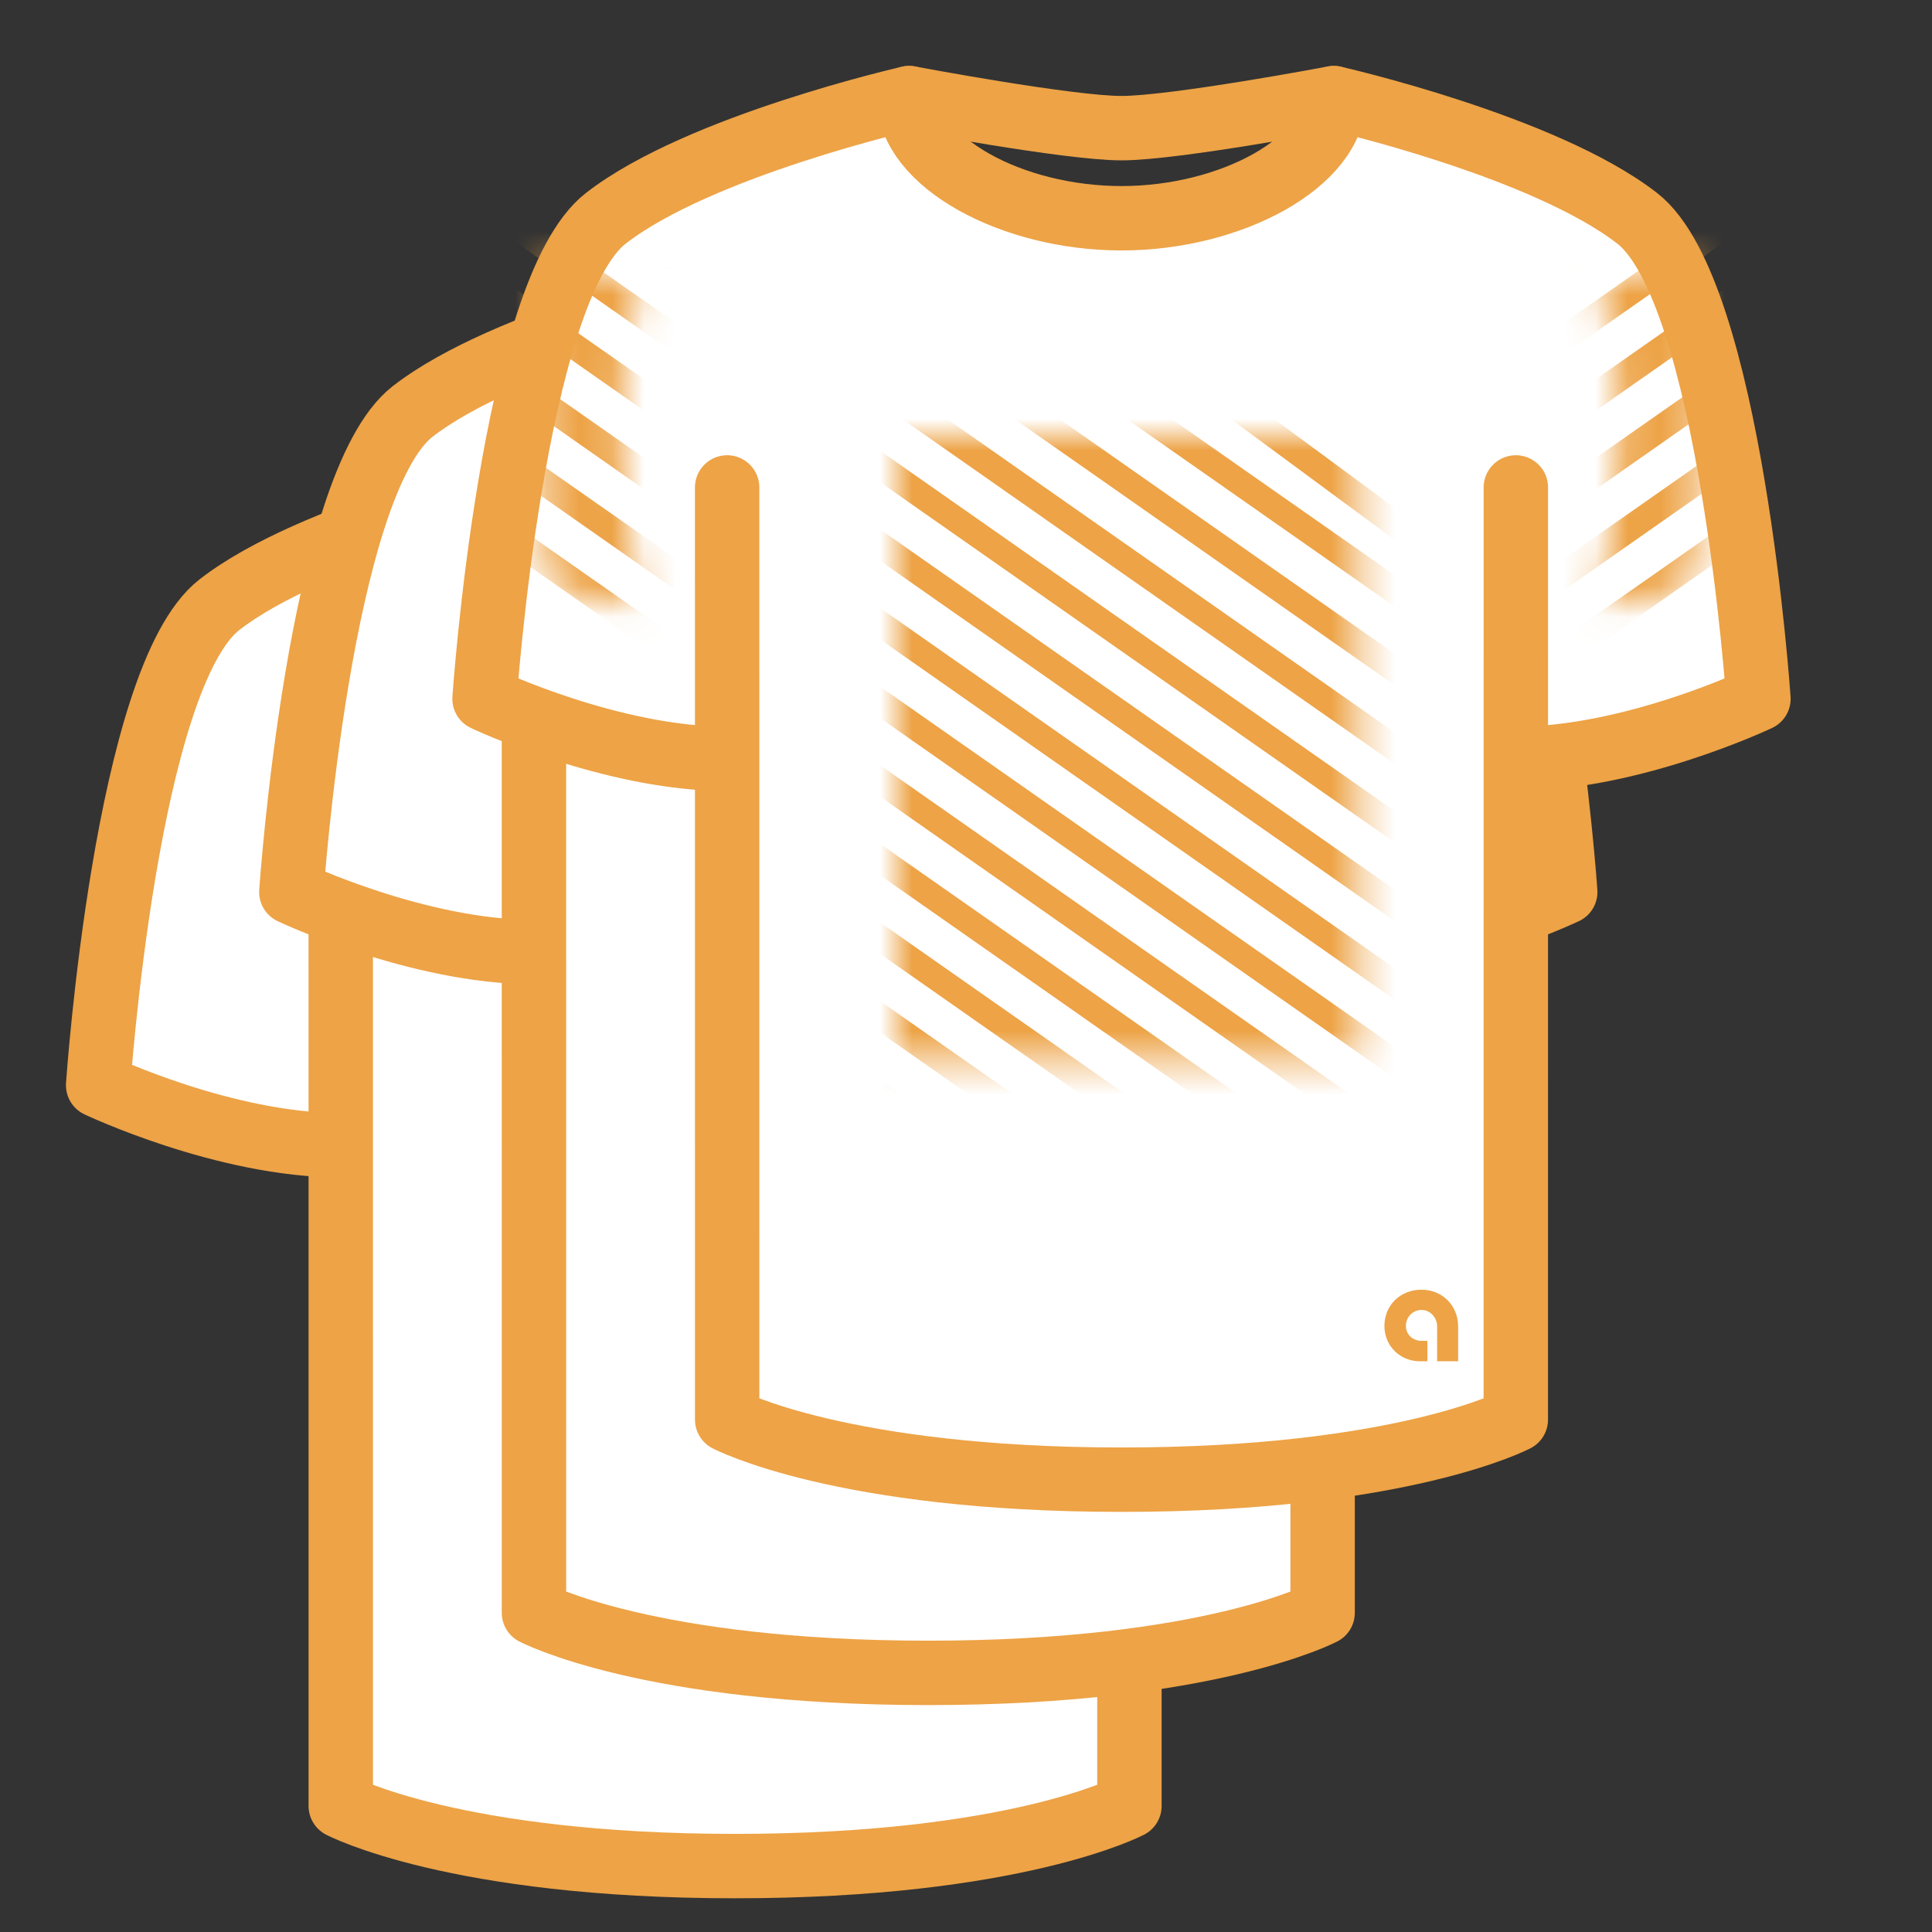 <svg xmlns="http://www.w3.org/2000/svg" xmlns:xlink="http://www.w3.org/1999/xlink" width="60" height="60" viewBox="0 0 60 60">
  <rect x="0" y="0" width="60" height="60" fill="#333333" stroke="none"/>
  <defs>
    <rect id="a" width="14.386" height="19.44"/>
    <path id="c" d="M2.211,0.443 C2.211,0.443 3.787,0.497 5.393,1.057 C4.357,4.253 4.837,7.888 5.404,11.054 C3.851,11.291 2.423,10.38 2.423,10.38 L2.211,0.443 Z"/>
    <path id="e" d="M2.211,0.443 C2.211,0.443 3.787,0.497 5.393,1.057 C4.357,4.253 4.837,7.888 5.404,11.054 C3.851,11.291 2.423,10.38 2.423,10.38 L2.211,0.443 Z"/>
  </defs>
  <g fill="none" fill-rule="evenodd">
    <g stroke="#eda346" stroke-linecap="round" stroke-linejoin="round" stroke-width="2" transform="translate(3 15)">
      <path fill="#FFFFFF" d="M32.075,20.567 C35.686,20.567 39.61,18.702 39.61,18.702 C39.61,18.702 38.748,6.031 35.843,3.778 C32.937,1.524 26.423,0.047 26.423,0.047 C26.423,2.028 23.245,3.778 19.829,3.778 C16.413,3.778 13.235,2.028 13.235,0.047 C13.235,0.047 6.721,1.524 3.816,3.778 C0.911,6.031 0.048,18.702 0.048,18.702 C0.048,18.702 3.972,20.567 7.583,20.567"/>
      <path fill="#FFFFFF" d="M32.076,12.138 L32.075,41.087 C32.075,41.087 28.542,42.953 19.829,42.953 C11.116,42.953 7.583,41.087 7.583,41.087 L7.582,12.138"/>
      <path d="M13.235,0.047 C13.235,0.047 18.181,0.98 19.829,0.98 C21.478,0.98 26.423,0.047 26.423,0.047"/>
    </g>
    <g stroke="#eda346" stroke-linecap="round" stroke-linejoin="round" stroke-width="2" transform="translate(9 9)">
      <path fill="#FFFFFF" d="M32.075,20.567 C35.686,20.567 39.61,18.702 39.61,18.702 C39.61,18.702 38.748,6.031 35.843,3.778 C32.937,1.524 26.423,0.047 26.423,0.047 C26.423,2.028 23.245,3.778 19.829,3.778 C16.413,3.778 13.235,2.028 13.235,0.047 C13.235,0.047 6.721,1.524 3.816,3.778 C0.911,6.031 0.048,18.702 0.048,18.702 C0.048,18.702 3.972,20.567 7.583,20.567"/>
      <path fill="#FFFFFF" d="M32.076,12.138 L32.075,41.087 C32.075,41.087 28.542,42.953 19.829,42.953 C11.116,42.953 7.583,41.087 7.583,41.087 L7.582,12.138"/>
      <path d="M13.235,0.047 C13.235,0.047 18.181,0.98 19.829,0.98 C21.478,0.98 26.423,0.047 26.423,0.047"/>
    </g>
    <g transform="translate(14 3)">
      <g stroke="#eda346" stroke-linecap="round" stroke-linejoin="round" stroke-width="2" transform="translate(1)">
        <path fill="#FFFFFF" d="M32.075,20.567 C35.686,20.567 39.61,18.702 39.61,18.702 C39.61,18.702 38.748,6.031 35.843,3.778 C32.937,1.524 26.423,0.047 26.423,0.047 C26.423,2.028 23.245,3.778 19.829,3.778 C16.413,3.778 13.235,2.028 13.235,0.047 C13.235,0.047 6.721,1.524 3.816,3.778 C0.911,6.031 0.048,18.702 0.048,18.702 C0.048,18.702 3.972,20.567 7.583,20.567"/>
        <path fill="#FFFFFF" d="M32.076,12.138 L32.075,41.087 C32.075,41.087 28.542,42.953 19.829,42.953 C11.116,42.953 7.583,41.087 7.583,41.087 L7.582,12.138"/>
        <path d="M13.235,0.047 C13.235,0.047 18.181,0.98 19.829,0.98 C21.478,0.98 26.423,0.047 26.423,0.047"/>
      </g>
      <path fill="#eda346" d="M28.994,38.18 C28.994,38.795 29.477,39.275 30.092,39.275 L30.328,39.275 L30.328,38.642 L30.158,38.642 C29.87,38.642 29.662,38.445 29.662,38.177 C29.662,37.901 29.876,37.682 30.147,37.682 C30.413,37.682 30.632,37.913 30.632,38.199 L30.632,39.275 L31.284,39.275 L31.284,38.199 C31.284,37.546 30.795,37.053 30.142,37.053 C29.487,37.053 28.994,37.536 28.994,38.18 Z"/>
      <g transform="translate(13.83 10.498)">
        <mask id="b" fill="white">
          <use xlink:href="#a"/>
        </mask>
        <g stroke="#eda346" stroke-linecap="square" stroke-width=".8" mask="url(#b)">
          <g transform="rotate(35 15.774 -9.08)">
            <path d="M.237.25L23.349.821M.242 12.5L31.758 12.5M.242 22.5L31.758 22.5M.242 10.5L31.758 10.5M.242 18.5L31.758 18.5M.242 8.5L31.758 8.5M.242 14.5L31.758 14.5M.242 28.5L31.758 28.5M.242 34.5L31.758 34.5M.242 6.5L31.758 6.5M.242 20.5L31.758 20.5M.242 26.5L31.758 26.5M.242 32.5L31.758 32.5M.242 2.5L31.758 2.5M.242 4.5L31.758 4.5M.242 16.5L31.758 16.5M.242 24.5L31.758 24.5M.242 30.5L31.758 30.5"/>
          </g>
        </g>
      </g>
      <g transform="translate(.5 4.666)">
        <mask id="d" fill="white">
          <use xlink:href="#c"/>
        </mask>
        <g stroke="#eda346" stroke-linecap="square" stroke-width=".8" mask="url(#d)">
          <g transform="rotate(35 30.636 -20.375)">
            <path d="M.242.5L31.758.5M.242 12.5L31.758 12.5M.242 10.5L31.758 10.5M.242 22.5L31.758 22.5M.242 8.5L31.758 8.5M.242 18.5L31.758 18.5M.242 6.5L31.758 6.5M.242 14.5L31.758 14.5M.242 28.5L31.758 28.5M.242 34.5L31.758 34.5M.242 4.5L31.758 4.5M.242 20.5L31.758 20.5M.242 26.5L31.758 26.5M.242 32.5L31.758 32.5M.242 2.5L31.758 2.5M.242 16.5L31.758 16.5M.242 24.5L31.758 24.5M.242 30.5L31.758 30.5"/>
          </g>
        </g>
      </g>
      <g transform="matrix(-1 0 0 1 41.06 4.666)">
        <mask id="f" fill="white">
          <use xlink:href="#e"/>
        </mask>
        <g stroke="#eda346" stroke-linecap="square" stroke-width=".8" mask="url(#f)">
          <g transform="rotate(35 30.636 -20.375)">
            <path d="M.242.5L31.758.5M.242 10.5L31.758 10.5M.242 20.5L31.758 20.5M.242 8.5L31.758 8.5M.242 16.5L31.758 16.5M.242 6.5L31.758 6.5M.242 12.5L31.758 12.5M.242 26.5L31.758 26.5M.242 32.5L31.758 32.5M.242 4.5L31.758 4.5M.242 18.5L31.758 18.5M.242 24.5L31.758 24.5M.242 30.5L31.758 30.5M.242 2.5L31.758 2.5M.242 14.5L31.758 14.5M.242 22.5L31.758 22.5M.242 28.5L31.758 28.5"/>
          </g>
        </g>
      </g>
    </g>
  </g>
</svg>
